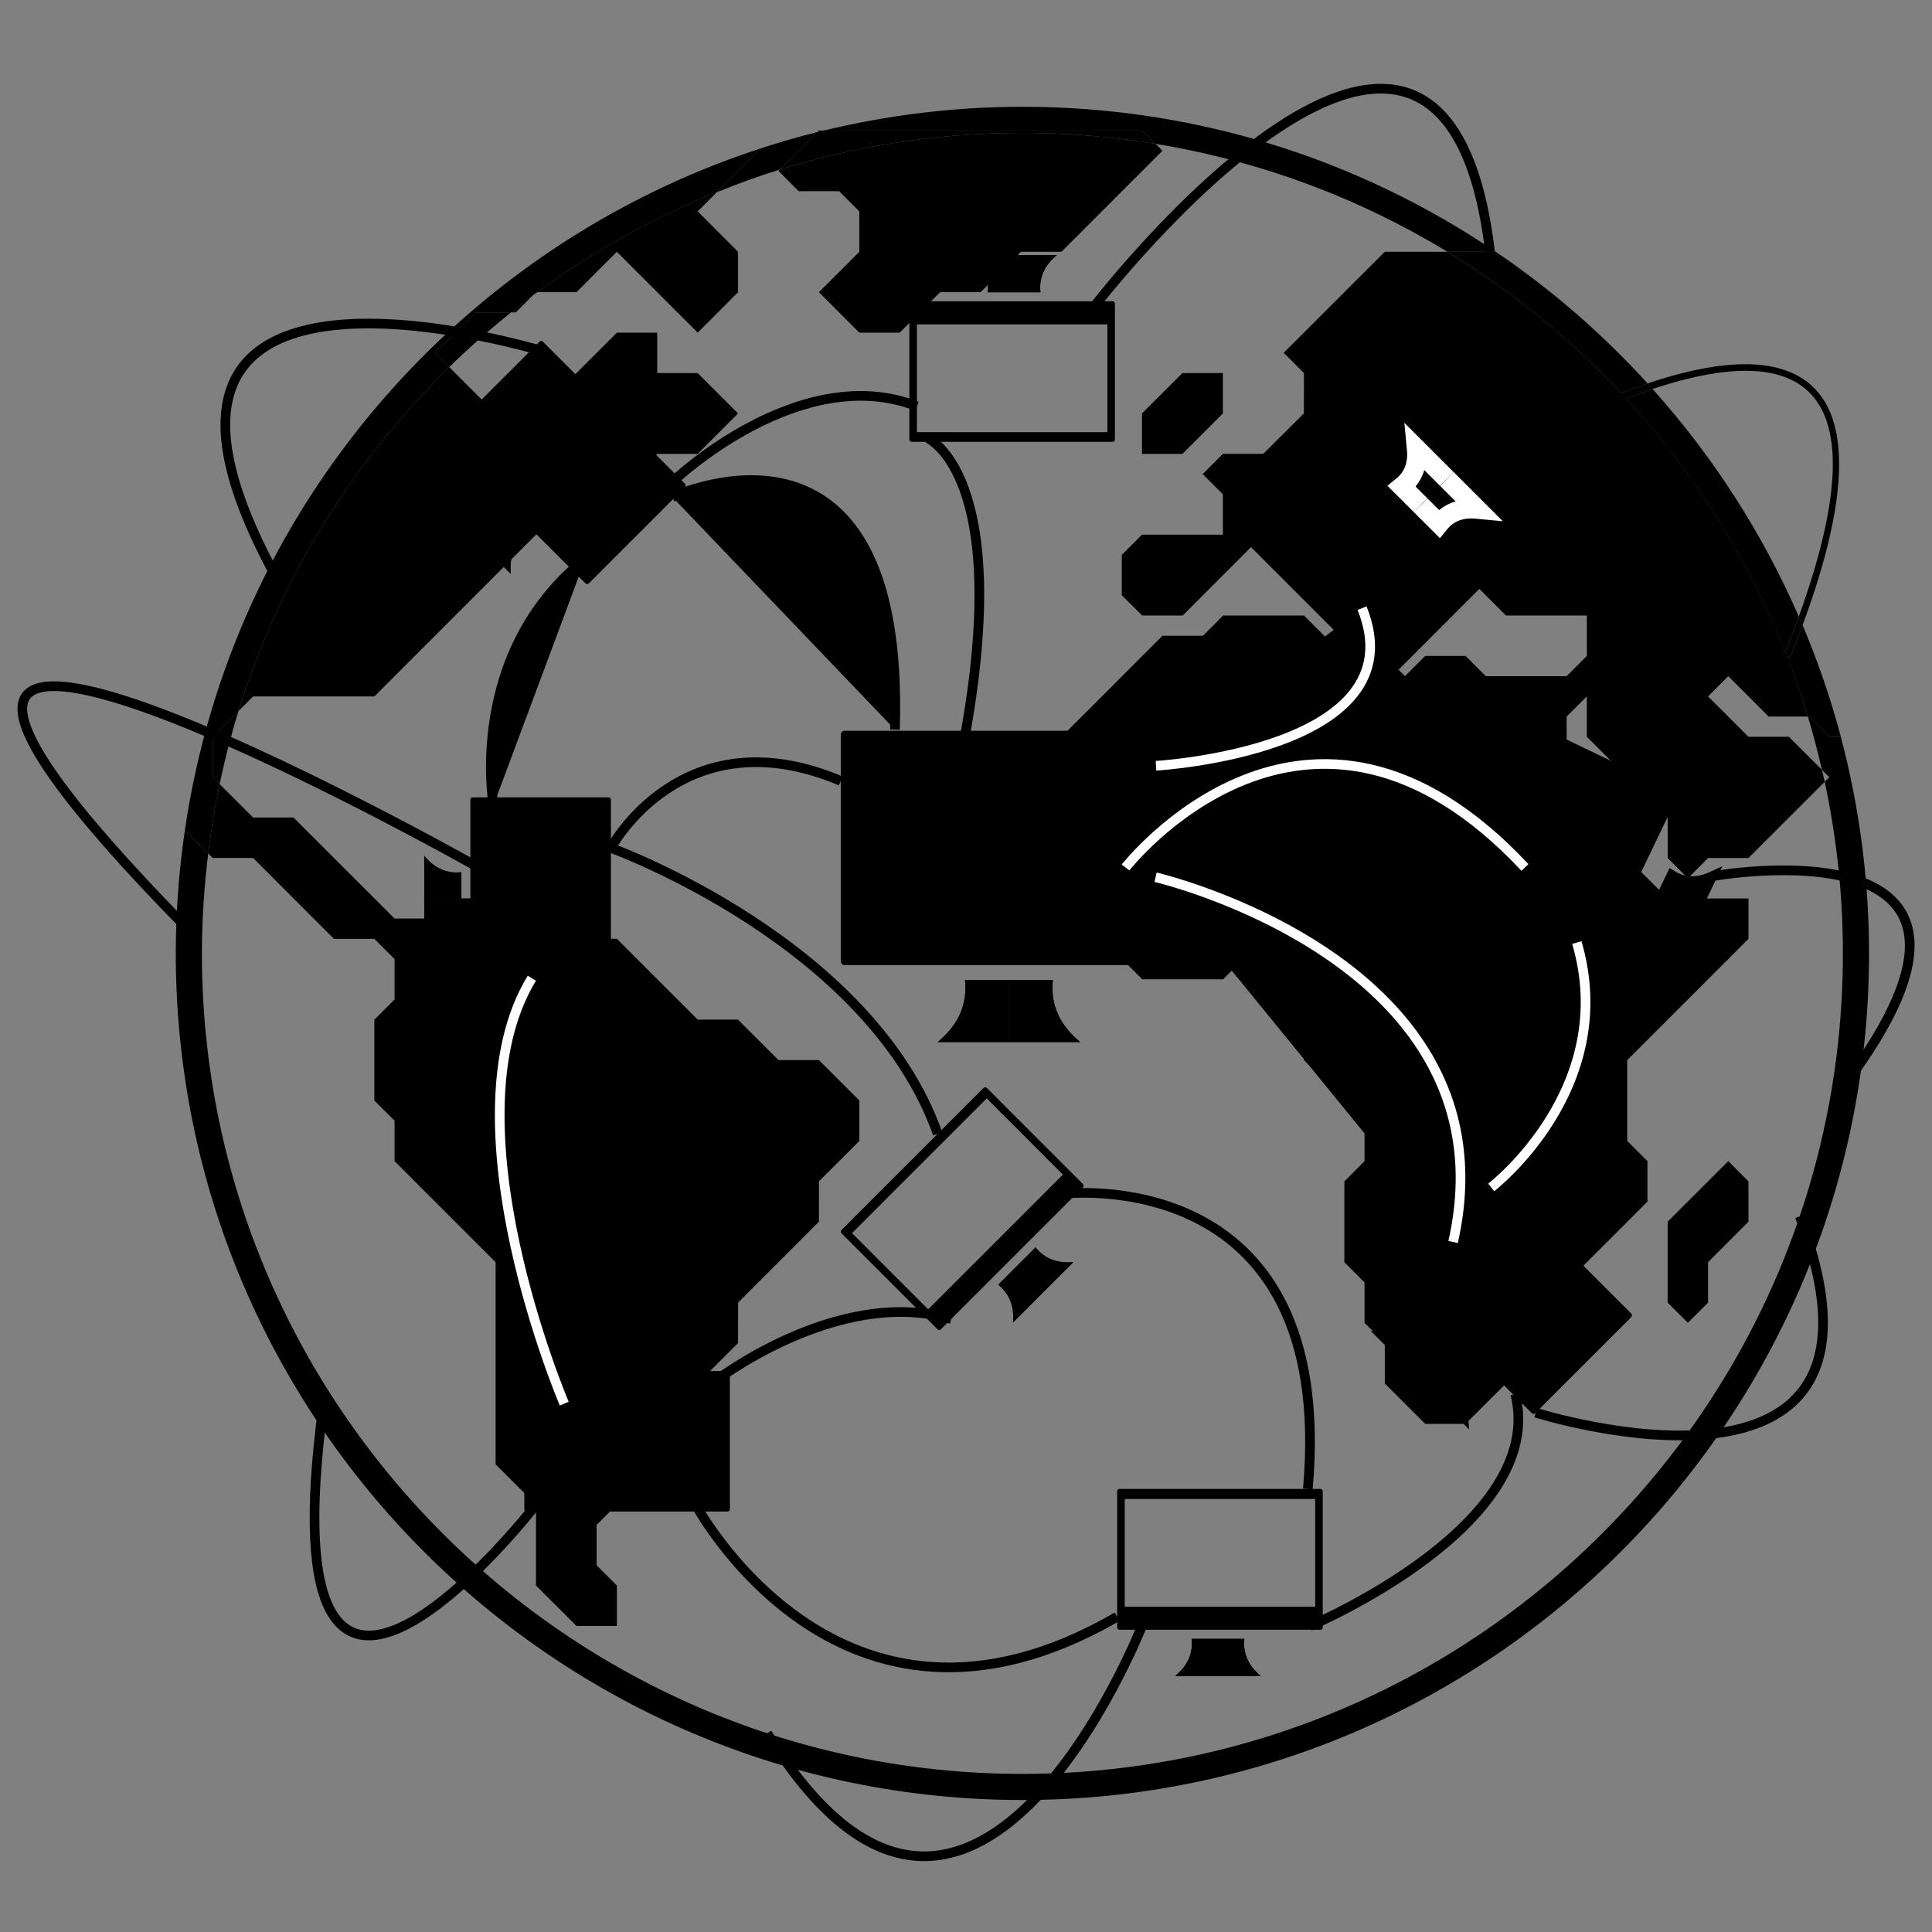 <svg xmlns="http://www.w3.org/2000/svg" xmlns:xlink="http://www.w3.org/1999/xlink" version="1.1" id="Layer_1" x="0px" y="0px" width="100px" height="100px" viewBox="0 0 100 100" enable-background="new 0 0 100 100" xml:space="preserve">
<rect x="0" y="0" width="100" height="100" fill="#808080" stroke="none"/>
<g>
	<path d="M13.102,44.411l4.182,4.184h2.093l1.046,1.048v2.09l-1.046,1.046v4.186l1.046,1.044V60.1l5.229,5.231v10.46l2.092,2.092   v4.185l2.095,2.092h2.09v-2.092l-1.047-1.049v-2.093l3.138-3.135v-2.095l4.183-4.183l0.002-2.09l4.183-4.188l0.001-2.088   l2.09-2.092v-2.093l-2.092-2.092h-2.091l-2.094-2.094h-2.09l-4.184-4.184h-2.09l-2.095-2.092h-4.182l-1.046,1.045h-2.092   l-5.231-5.229h-2.09l-1.736-1.733c-0.249,1.18-0.44,2.382-0.588,3.596l0.23,0.229H13.102z"/>
	<path d="M31.928,13.033l4.184,4.185l2.09-2.094v-2.091l-2.09-2.092l0.997-0.997c-3.327,1.34-6.448,3.083-9.296,5.18h2.025   L31.928,13.033z"/>
	<path d="M19.377,36.047l8.366-8.371h2.095l4.181-4.183h2.093l2.09-2.093l-2.09-2.09h-2.093v-2.091h-2.091l-5.229,5.228L23.253,19   c-4.991,4.88-8.792,10.973-10.909,17.802l0.757-0.755H19.377z"/>
	<path d="M41.34,9.896h2.093l1.045,1.045v2.092l-2.092,2.091l2.092,2.094h2.091l2.094-2.094h2.092l2.09-2.091h2.095l5.228-5.229   l-0.356-0.358c-2.244-0.367-4.545-0.567-6.891-0.567c-4.367,0-8.581,0.665-12.549,1.894l-0.076,0.076L41.34,9.896z"/>
	<polygon points="88.409,67.424 88.409,65.331 90.5,63.236 90.5,61.148 89.455,60.1 86.318,63.236 86.318,67.424 87.364,68.468  "/>
	<polygon points="59.109,23.493 61.203,23.493 63.295,21.399 63.295,19.309 61.203,19.309 59.109,21.399  "/>
	<path d="M66.443,18.261l1.05,1.048l-0.004,2.09l-2.103,2.093h-2.091l-1.046,1.046l1.046,1.046v2.091h-4.186l-1.046,1.046v2.092   l1.06,1.046h2.094l4.182-4.184h2.094l1.042-1.046l2.092,2.092l1.049-1.046l2.09,2.092h2.092l2.09,2.092h4.186v2.092l-1.046,1.048   h-4.182l-1.047-1.048h-2.092l-1.045,1.048l-1.045-1.048h-2.093l-2.089-2.092h-4.187l-1.044,1.048h-2.094l-5.228,5.229v8.367   l4.183,4.186h4.183l1.046-1.046h2.091l1.05,1.046v4.184l3.133,3.136V60.1l-1.044,1.049v4.183l1.044,1.046v2.091l1.049,1.046v2.094   l2.09,2.089h2.092l4.187-4.183v-2.09l5.226-5.23V60.1l-1.047-1.043v-4.185l6.276-6.277v-2.092h-4.182l-2.094-2.092v-2.092   l-3.135-3.136l-0.002-2.095l1.046-1.042v2.089l4.185,4.184v2.092l1.046,1.048l1.045-1.048H90.5l3.947-3.945   c-0.045-0.207-0.096-0.414-0.144-0.62l-1.712-1.71H90.5l-2.091-2.089l1.046-1.048l2.091,2.09h2.031   c-3.059-10.125-9.796-18.668-18.658-24.056h-3.244L66.443,18.261z"/>
</g>
<path d="M75.213,69.729c0.321,0.322,0.642,0.644,0.963,0.965c-0.586,0.474-0.84,1.127-0.76,1.959  c-0.521-0.521-1.042-1.043-1.563-1.564"/>
<path d="M75.213,69.729c-0.322-0.321-0.644-0.643-0.965-0.964c-0.475,0.586-1.128,0.84-1.958,0.76  c0.521,0.521,1.043,1.045,1.563,1.563"/>
<path d="M84.422,67.979c-2.443-2.445-4.887-4.889-7.332-7.334c-0.077-0.077-0.138-0.053-0.209,0.019  c-1.639,1.64-3.278,3.277-4.917,4.917c-0.04,0.04-0.061,0.075-0.062,0.112c-0.007,0.036,0.004,0.073,0.044,0.112  c2.444,2.443,4.888,4.889,7.332,7.331c0.078,0.078,0.138,0.055,0.209-0.016c1.64-1.639,3.278-3.278,4.917-4.917  c0.04-0.041,0.063-0.077,0.063-0.114C84.475,68.054,84.463,68.018,84.422,67.979z"/>
<rect x="73.5" y="63.865" transform="matrix(0.707 0.707 -0.707 0.707 70.114 -35.937)" fill="#000000" width="9.861" height="5.576"/>
<path fill="#000000" stroke="#000000" stroke-miterlimit="10" d="M75.213,69.729c-0.322-0.321-0.644-0.643-0.965-0.964  c-0.475,0.586-1.128,0.84-1.958,0.76c0.521,0.521,1.043,1.045,1.563,1.563"/>
<path fill="#000000" stroke="#000000" stroke-miterlimit="10" d="M75.213,69.729c0.321,0.322,0.642,0.644,0.963,0.965  c-0.586,0.474-0.84,1.127-0.76,1.959c-0.521-0.521-1.042-1.043-1.563-1.564"/>
<path d="M26.232,26.779c0.321,0.321,0.642,0.642,0.963,0.964c-0.586,0.473-0.839,1.127-0.76,1.958  c-0.521-0.521-1.042-1.042-1.563-1.563"/>
<path d="M26.232,26.779c-0.322-0.323-0.644-0.643-0.964-0.965c-0.474,0.586-1.127,0.84-1.959,0.76  c0.521,0.521,1.043,1.043,1.563,1.563"/>
<path d="M35.442,25.026c-2.444-2.444-4.888-4.887-7.333-7.332c-0.077-0.078-0.138-0.054-0.209,0.017  c-1.639,1.64-3.277,3.278-4.917,4.917c-0.04,0.041-0.061,0.076-0.063,0.114c-0.006,0.035,0.006,0.071,0.046,0.111  c2.444,2.444,4.887,4.888,7.331,7.333c0.078,0.076,0.139,0.055,0.209-0.018c1.639-1.637,3.278-3.277,4.918-4.917  c0.038-0.039,0.061-0.076,0.062-0.114C35.495,25.102,35.483,25.066,35.442,25.026z"/>
<rect x="24.52" y="20.914" transform="matrix(0.707 0.707 -0.707 0.707 25.386 -13.882)" fill="#000000" width="9.861" height="5.577"/>
<path fill="#000000" d="M26.232,26.779c-0.322-0.323-0.644-0.643-0.964-0.965c-0.474,0.586-1.127,0.84-1.959,0.76  c0.521,0.521,1.043,1.043,1.563,1.563"/>
<path fill="#000000" d="M26.232,26.779c0.321,0.321,0.642,0.642,0.963,0.964c-0.586,0.473-0.839,1.127-0.76,1.958  c-0.521-0.521-1.042-1.042-1.563-1.563"/>
<path d="M23.881,46.509c0,0.457,0,0.91,0,1.365c-0.75-0.08-1.392,0.202-1.922,0.849c0-0.739,0-1.475,0-2.214"/>
<path d="M23.881,46.509c0-0.454,0-0.908,0-1.363c-0.75,0.08-1.392-0.201-1.922-0.847c0,0.737,0,1.475,0,2.21"/>
<path d="M31.462,41.273c-2.318,0-4.636,0-6.955,0c-0.099,0-0.16,0.027-0.16,0.136c0,0.005,0,0.011,0,0.016c0,3.45,0,6.9,0,10.353  c0,0.005,0,0.011,0,0.017c0,0.109,0.061,0.136,0.16,0.136c2.318,0,4.636,0,6.955,0c0.099,0,0.159-0.026,0.159-0.136  c0-0.006,0-0.012,0-0.017c0-3.452,0-6.902,0-10.353c0-0.007,0-0.011,0-0.016C31.622,41.301,31.562,41.273,31.462,41.273z"/>
<rect x="25.544" y="41.681" fill="#000000" width="5.576" height="9.859"/>
<path d="M23.881,46.509c0-0.454,0-0.908,0-1.363c-0.75,0.08-1.392-0.201-1.922-0.847c0,0.737,0,1.475,0,2.21"/>
<path d="M23.881,46.509c0,0.457,0,0.91,0,1.365c-0.75-0.08-1.392,0.202-1.922,0.849c0-0.739,0-1.475,0-2.214"/>
<path d="M52.489,15.127c-0.454,0-0.908,0-1.364,0c0.08-0.75-0.204-1.392-0.848-1.923c0.737,0,1.475,0,2.211,0"/>
<path d="M52.489,15.127c0.455,0,0.909,0,1.364,0c-0.081-0.75,0.203-1.392,0.848-1.923c-0.738,0-1.475,0-2.212,0"/>
<path d="M57.573,15.595c-3.457,0-6.914,0-10.368,0c-0.111,0-0.136,0.06-0.136,0.16c0,2.318,0,4.635,0,6.954  c0,0.099,0.025,0.16,0.136,0.16c3.455,0,6.912,0,10.368,0c0.111,0,0.136-0.061,0.136-0.16c0-2.319,0-4.636,0-6.954  C57.709,15.655,57.684,15.595,57.573,15.595z M57.32,22.367h-9.861V16.79h9.861V22.367z"/>
<path d="M52.489,15.127c0.455,0,0.909,0,1.364,0c-0.081-0.75,0.203-1.392,0.848-1.923c-0.738,0-1.475,0-2.212,0"/>
<path d="M52.489,15.127c-0.454,0-0.908,0-1.364,0c0.08-0.75-0.204-1.392-0.848-1.923c0.737,0,1.475,0,2.211,0"/>
<path d="M32.558,70.498c-0.454,0-0.908,0-1.364,0c0.08-0.752-0.203-1.393-0.848-1.924c0.737,0,1.475,0,2.211,0"/>
<path d="M32.558,70.498c0.455,0,0.909,0,1.364,0c-0.08-0.752,0.204-1.393,0.848-1.924c-0.738,0-1.475,0-2.212,0"/>
<path d="M37.642,70.964c-3.456,0-6.913,0-10.368,0c-0.11,0-0.136,0.06-0.136,0.159c0,2.318,0,4.638,0,6.955  c0,0.1,0.026,0.159,0.136,0.159c3.456,0,6.913,0,10.368,0c0.111,0,0.136-0.06,0.136-0.159c0-2.317,0-4.637,0-6.955  C37.778,71.023,37.753,70.964,37.642,70.964z"/>
<rect x="27.528" y="72.159" fill="#000000" width="9.861" height="5.577"/>
<path fill="#000000" stroke="#000000" stroke-miterlimit="10" d="M32.558,70.498c0.455,0,0.909,0,1.364,0  c-0.08-0.752,0.204-1.393,0.848-1.924c-0.738,0-1.475,0-2.212,0"/>
<path fill="#000000" stroke="#000000" stroke-miterlimit="10" d="M32.558,70.498c-0.454,0-0.908,0-1.364,0  c0.08-0.752-0.203-1.393-0.848-1.924c0.737,0,1.475,0,2.211,0"/>
<path d="M73.526,26.146c-0.323-0.322-0.643-0.643-0.965-0.964c0.586-0.474,0.84-1.127,0.76-1.958  c0.521,0.521,1.043,1.042,1.563,1.563"/>
<path d="M73.526,26.146c0.321,0.322,0.643,0.642,0.964,0.963c0.475-0.586,1.127-0.839,1.958-0.76  c-0.521-0.52-1.042-1.042-1.563-1.563"/>
<path d="M76.791,30.056c-2.445-2.443-4.888-4.888-7.333-7.332c-0.077-0.079-0.138-0.055-0.208,0.016  c-1.641,1.639-3.279,3.279-4.918,4.917c-0.04,0.039-0.062,0.076-0.062,0.114c-0.007,0.034,0.005,0.07,0.043,0.11  c2.445,2.444,4.889,4.89,7.333,7.334c0.079,0.076,0.14,0.053,0.21-0.018c1.64-1.64,3.279-3.277,4.917-4.919  c0.041-0.039,0.062-0.075,0.062-0.112C76.842,30.132,76.831,30.097,76.791,30.056z"/>
<rect x="65.377" y="26.434" transform="matrix(0.707 0.707 -0.707 0.707 41.256 -41.156)" fill="#000000" width="9.861" height="5.576"/>
<path fill="#000000" stroke="#FFFFFF" stroke-miterlimit="10" d="M73.526,26.146c0.321,0.322,0.643,0.642,0.964,0.963  c0.475-0.586,1.127-0.839,1.958-0.76c-0.521-0.52-1.042-1.042-1.563-1.563"/>
<path fill="#000000" stroke="#FFFFFF" stroke-miterlimit="10" d="M73.526,26.146c-0.323-0.322-0.643-0.643-0.965-0.964  c0.586-0.474,0.84-1.127,0.76-1.958c0.521,0.521,1.043,1.042,1.563,1.563"/>
<path d="M85.93,46.518c0.197-0.41,0.394-0.821,0.591-1.229c0.641,0.398,1.341,0.42,2.1,0.068c-0.319,0.664-0.639,1.329-0.958,1.994"/>
<path d="M85.93,46.518c-0.196,0.407-0.394,0.818-0.591,1.229c0.71,0.254,1.166,0.787,1.366,1.597  c0.319-0.664,0.639-1.328,0.958-1.992"/>
<path d="M86.754,41.002c-2.089-1.003-4.179-2.007-6.268-3.012c-0.09-0.042-0.154-0.043-0.202,0.055  c-0.001,0.005-0.004,0.009-0.006,0.015c-1.494,3.108-2.989,6.22-4.483,9.33c-0.001,0.005-0.004,0.011-0.007,0.014  c-0.048,0.101-0.005,0.148,0.085,0.192c2.089,1.004,4.178,2.006,6.269,3.01c0.088,0.044,0.154,0.048,0.202-0.052  c0.003-0.006,0.006-0.009,0.007-0.015c1.495-3.11,2.989-6.222,4.483-9.331c0.003-0.005,0.005-0.009,0.007-0.015  C86.887,41.096,86.845,41.046,86.754,41.002z"/>
<rect x="78.21" y="39.227" transform="matrix(0.901 0.433 -0.433 0.901 27.105 -30.716)" fill="#000000" width="5.576" height="9.86"/>
<path fill="#000000" stroke="#000000" stroke-width="0.75" stroke-miterlimit="10" d="M85.93,46.518  c-0.196,0.407-0.394,0.818-0.591,1.229c0.71,0.254,1.166,0.787,1.366,1.597c0.319-0.664,0.639-1.328,0.958-1.992"/>
<path fill="#000000" stroke="#000000" stroke-width="0.5" stroke-miterlimit="10" d="M85.93,46.518  c0.197-0.41,0.394-0.821,0.591-1.229c0.641,0.398,1.341,0.42,2.1,0.068c-0.319,0.664-0.639,1.329-0.958,1.994"/>
<path d="M52.635,65.532c0.321-0.323,0.642-0.644,0.964-0.965c0.474,0.585,1.127,0.839,1.958,0.759  c-0.521,0.521-1.043,1.043-1.564,1.564"/>
<path d="M52.635,65.532c-0.322,0.321-0.643,0.643-0.965,0.963c0.587,0.476,0.84,1.129,0.761,1.959  c0.521-0.521,1.042-1.04,1.563-1.563"/>
<path d="M56.024,61.257c-1.638-1.64-3.278-3.279-4.918-4.919c-0.069-0.068-0.13-0.095-0.208-0.016  c-2.444,2.444-4.887,4.887-7.332,7.332c-0.078,0.075-0.052,0.138,0.017,0.209c1.641,1.64,3.278,3.278,4.918,4.916  c0.07,0.071,0.129,0.096,0.208,0.017c2.443-2.442,4.886-4.888,7.332-7.332C56.119,61.388,56.093,61.325,56.024,61.257z   M48.043,67.771L44.1,63.828l6.973-6.974l3.944,3.945L48.043,67.771z"/>
<path d="M52.635,65.532c-0.322,0.321-0.643,0.643-0.965,0.963c0.587,0.476,0.84,1.129,0.761,1.959  c0.521-0.521,1.042-1.04,1.563-1.563"/>
<path d="M52.635,65.532c0.321-0.323,0.642-0.644,0.964-0.965c0.474,0.585,1.127,0.839,1.958,0.759  c-0.521,0.521-1.043,1.043-1.564,1.564"/>
<path d="M63.044,84.826c0.455,0,0.909,0,1.363,0c-0.08,0.748,0.204,1.391,0.847,1.92c-0.736,0-1.473,0-2.21,0"/>
<path d="M63.044,84.826c-0.456,0-0.91,0-1.365,0c0.079,0.748-0.203,1.391-0.847,1.92c0.737,0,1.474,0,2.21,0"/>
<path d="M68.329,77.068c-3.457,0-6.914,0-10.369,0c-0.11,0-0.136,0.06-0.136,0.161c0,0.006,0,0.009,0,0.015c0,2.312,0,4.624,0,6.938  c0,0.007,0,0.012,0,0.015c0,0.1,0.026,0.159,0.136,0.159c3.456,0,6.913,0,10.369,0c0.111,0,0.135-0.06,0.135-0.159  c0-0.006,0-0.009,0-0.015c0-2.314,0-4.627,0-6.938c0-0.008,0-0.011,0-0.015C68.464,77.128,68.44,77.068,68.329,77.068z   M68.075,83.164h-9.86v-5.578h9.86V83.164z"/>
<path d="M63.044,84.826c-0.456,0-0.91,0-1.365,0c0.079,0.748-0.203,1.391-0.847,1.92c0.737,0,1.474,0,2.21,0"/>
<path d="M63.044,84.826c0.455,0,0.909,0,1.363,0c-0.08,0.748,0.204,1.391,0.847,1.92c-0.736,0-1.473,0-2.21,0"/>
<path d="M61.035,37.824c-5.763,0-11.527,0-17.291,0c-0.184,0-0.227,0.102-0.227,0.266c0,3.865,0,7.732,0,11.599  c0,0.162,0.042,0.264,0.227,0.264c5.763,0,11.526,0,17.291,0c0.183,0,0.225-0.102,0.225-0.264c0-3.866,0-7.733,0-11.599  C61.26,37.926,61.218,37.824,61.035,37.824z"/>
<rect x="44.167" y="38.662" fill="#000000" width="16.445" height="9.299"/>
<path d="M52.222,50.733c-0.757,0-1.515,0-2.273,0c0.132,1.25-0.339,2.32-1.415,3.204c1.23,0,2.459,0,3.688,0"/>
<path d="M52.222,50.733c0.758,0,1.516,0,2.273,0c-0.132,1.25,0.34,2.32,1.416,3.204c-1.23,0-2.46,0-3.689,0"/>
<path d="M52.222,50.733c0.758,0,1.516,0,2.273,0c-0.132,1.25,0.34,2.32,1.416,3.204c-1.23,0-2.46,0-3.689,0"/>
<path d="M52.222,50.733c-0.757,0-1.515,0-2.273,0c0.132,1.25-0.339,2.32-1.415,3.204c1.23,0,2.459,0,3.688,0"/>
<path fill="none" d="M89.455,34.999l-1.046,1.048l2.091,2.089h2.091l1.712,1.71c-0.214-0.93-0.452-1.85-0.726-2.757h-2.031  L89.455,34.999z"/>
<path fill="none" d="M60.168,7.804l-5.228,5.229h-2.095l-2.09,2.091h-2.092l-2.094,2.094h-2.091l-2.092-2.094l2.092-2.091V10.94  l-1.045-1.045H41.34l-1.044-1.047l0.076-0.076c-1.11,0.344-2.195,0.741-3.263,1.171l-0.997,0.997l2.09,2.092v2.091l-2.09,2.094  l-4.184-4.185l-2.09,2.091h-2.025c-0.079,0.058-0.161,0.111-0.239,0.169l-0.875,0.875h-0.243c-1.115,0.89-2.184,1.834-3.203,2.831  l3.446,3.446l5.229-5.228h2.091v2.091h2.093l2.09,2.09l-2.09,2.093h-2.093l-4.181,4.183h-2.095l-8.366,8.371h-6.275l-0.757,0.755  c-0.383,1.237-0.708,2.501-0.979,3.784l1.736,1.733h2.09l5.231,5.229h2.092l1.046-1.045h4.182l2.095,2.092h2.09l4.184,4.184h2.09  l2.094,2.094h2.091l2.092,2.092v2.093l-2.09,2.092l-0.001,2.088l-4.183,4.188l-0.002,2.09l-4.183,4.183v2.095l-3.138,3.135v2.093  l1.047,1.049v2.092h-2.09l-2.095-2.092v-4.185l-2.092-2.092v-10.46L20.423,60.1v-2.092l-1.046-1.044v-4.186l1.046-1.046v-2.09  l-1.046-1.048h-2.093l-4.182-4.184h-2.094l-0.23-0.229c-0.207,1.696-0.326,3.417-0.326,5.167c0,23.416,19.052,42.468,42.469,42.468  c23.417,0,42.468-19.052,42.468-42.468c0-3.045-0.33-6.016-0.941-8.883L90.5,44.411h-2.091l-1.045,1.048l-1.046-1.048v-2.092  l-4.185-4.184v-2.089l-1.046,1.042l0.002,2.095l3.135,3.136v2.092l2.094,2.092H90.5v2.092l-6.276,6.277v4.185l1.047,1.043v2.094  l-5.226,5.23v2.09l-4.187,4.183h-2.092l-2.09-2.089v-2.094l-1.049-1.046v-2.091l-1.044-1.046v-4.183l1.044-1.049v-2.092  l-3.133-3.136v-4.184l-1.05-1.046h-2.091l-1.046,1.046h-4.183l-4.183-4.186v-8.367l5.228-5.229h2.094l1.044-1.048h4.187l2.089,2.092  h2.093l1.045,1.048l1.045-1.048h2.092l1.047,1.048h4.182l1.046-1.048v-2.092h-4.186l-2.09-2.092h-2.092l-2.09-2.092l-1.049,1.046  l-2.092-2.092l-1.042,1.046h-2.094l-4.182,4.184h-2.094l-1.06-1.046v-2.092l1.046-1.046h4.186v-2.091l-1.046-1.046l1.046-1.046  h2.091l2.103-2.093l0.004-2.09l-1.05-1.048l5.232-5.228h3.244c-4.547-2.766-9.656-4.692-15.107-5.587L60.168,7.804z M86.318,63.236  l3.137-3.137l1.045,1.049v2.088l-2.091,2.095v2.093l-1.045,1.044l-1.046-1.044V63.236z M63.295,19.309v2.09l-2.092,2.093h-2.093  v-2.093l2.093-2.09H63.295z"/>
<path d="M27.574,15.293c-0.379,0.284-0.749,0.581-1.118,0.875h0.243L27.574,15.293z"/>
<path d="M42.387,6.755L42.31,6.832c0.111-0.026,0.222-0.049,0.333-0.077H42.387z"/>
<path d="M24.605,16.169l-2.091,2.092L23.253,19c1.019-0.997,2.088-1.94,3.203-2.831H24.605z"/>
<path d="M11.008,38.136v2.092l0.358,0.358c0.27-1.283,0.595-2.547,0.979-3.784L11.008,38.136z"/>
<path d="M93.64,37.089h-0.063c0.274,0.907,0.512,1.827,0.726,2.757l0.382,0.382l-0.238,0.238c0.612,2.867,0.941,5.838,0.941,8.883  c0,23.416-19.051,42.468-42.468,42.468c-23.417,0-42.469-19.052-42.469-42.468c0-1.75,0.119-3.471,0.326-5.167l-1.208-1.209  c-0.305,2.081-0.47,4.21-0.47,6.376c0,24.162,19.658,43.819,43.821,43.819c24.162,0,43.821-19.657,43.821-43.819  c0-3.875-0.513-7.632-1.461-11.213h-0.595L93.64,37.089z"/>
<path d="M40.372,8.772l1.938-1.94c-0.994,0.25-1.973,0.535-2.939,0.849l-2.262,2.263C38.177,9.514,39.262,9.117,40.372,8.772z"/>
<path d="M27.743,15.124l-0.169,0.169c0.078-0.058,0.16-0.111,0.239-0.169H27.743z"/>
<path d="M59.812,7.446c5.451,0.895,10.56,2.821,15.107,5.587h2.5c-6.998-4.737-15.43-7.506-24.499-7.506  c-3.54,0-6.979,0.433-10.278,1.229h16.48L59.812,7.446z"/>
<path d="M11.366,40.586l-0.358-0.358v-2.092l1.336-1.334C14.462,29.973,18.262,23.879,23.253,19l-0.739-0.739l2.091-2.092h1.851  c0.369-0.294,0.738-0.592,1.118-0.875l0.169-0.169h0.069c2.849-2.097,5.97-3.84,9.296-5.18l2.262-2.263  C23.777,12.765,12,26.367,9.569,42.973l1.208,1.209C10.926,42.968,11.118,41.766,11.366,40.586z"/>
<path d="M52.921,6.878c2.346,0,4.647,0.2,6.891,0.567l-0.689-0.69h-16.48c-0.11,0.028-0.222,0.05-0.333,0.077l-1.938,1.94  C44.34,7.543,48.554,6.878,52.921,6.878z"/>
<path fill="#000000" stroke="#000000" stroke-width="0.5" stroke-miterlimit="10" d="M34.801,25.726c0,0,12.094-5.719,11.521,12.038  "/>
<path fill="#000000" stroke="#000000" stroke-width="0.5" stroke-miterlimit="10" d="M25.544,41.681c0,0-1.407-7.829,4.754-12.753"/>
<path fill="none" stroke="#000000" stroke-width="0.5" stroke-miterlimit="10" d="M48.535,58.685  c-3.527-9.956-16.913-14.796-16.913-14.796s3.689-6.932,11.896-3.468"/>
<path fill="none" stroke="#000000" stroke-width="0.5" stroke-miterlimit="10" d="M48.007,22.675c0,0,4.436,1.861,1.901,15.634"/>
<path fill="none" stroke="#000000" stroke-width="0.5" stroke-miterlimit="10" d="M36.854,71.6c0,0,6.433-5.058,12.384-3.331"/>
<path fill="none" stroke="#000000" stroke-width="0.5" stroke-miterlimit="10" d="M35.925,77.736c0,0,7.467,14.31,21.899,5.945"/>
<path fill="none" stroke="#000000" stroke-width="0.5" stroke-miterlimit="10" d="M54.94,61.798c0,0,14.273-1.816,12.753,15.271"/>
<path fill="none" stroke="#000000" stroke-width="0.5" stroke-miterlimit="10" d="M67.807,84.159c0,0,12.32-5.188,10.624-12"/>
<path fill="#000000" stroke="#FFFFFF" stroke-width="0.5" stroke-miterlimit="10" d="M77.185,61.46c0,0,6.646-5.104,4.432-12.674"/>
<path fill="#000000" stroke="#FFFFFF" stroke-width="0.5" stroke-miterlimit="10" d="M58.258,44.9c0,0,9.398-12.053,20.672,0"/>
<path fill="#000000" stroke="#FFFFFF" stroke-width="0.5" stroke-miterlimit="10" d="M59.835,39.636c0,0,13.63-0.789,10.664-8.158"/>
<path fill="#000000" stroke="#FFFFFF" stroke-width="0.5" stroke-miterlimit="10" d="M29.205,72.653c0,0-6.227-14.571-1.677-22.019"/>
<path fill="#000000" stroke="#FFFFFF" stroke-width="0.5" stroke-miterlimit="10" d="M59.812,45.405c0,0,18.667,4.354,15.401,18.88"/>
<path fill="none" stroke="#000000" stroke-width="0.5" stroke-miterlimit="10" d="M34.909,24.848c0,0,6.509-6.184,12.55-3.818"/>
<path fill="none" stroke="#000000" stroke-width="0.5" stroke-miterlimit="10" d="M28.332,18.244c0,0-24.891-7.745-13.839,11.989"/>
<path fill="none" stroke="#000000" stroke-width="0.5" stroke-miterlimit="10" d="M59.109,84.159c0,0-8.895,22.611-19.399,5.553"/>
<path fill="none" stroke="#000000" stroke-width="0.5" stroke-miterlimit="10" d="M56.738,15.731c0,0,18.25-23.566,20.447-2.15"/>
<path fill="none" stroke="#000000" stroke-width="0.5" stroke-miterlimit="10" d="M79.488,73.12c0,0,19.891,6.286,13.666-10.165"/>
<path fill="none" stroke="#000000" stroke-width="0.5" stroke-miterlimit="10" d="M24.771,44.9c0,0-40.741-23.004-15.201,3.029"/>
<path fill="none" stroke="#000000" stroke-width="0.5" stroke-miterlimit="10" d="M27.743,77.883c0,0-14.183,18.275-10.998-5.229"/>
<path fill="none" stroke="#000000" stroke-width="0.5" stroke-miterlimit="10" d="M88.621,45.356c0,0,17.439-3.184,6.769,10.916"/>
<path fill="none" d="M93.436,20.117c-1.725-1.434-4.798-1.018-7.899,0.016c3.114,3.474,5.682,7.444,7.569,11.78  C95.333,25.759,95.451,21.791,93.436,20.117z"/>
<path d="M93.303,32.357c-0.201,0.544-0.412,1.102-0.646,1.679l-0.167-0.069c0.399,1.025,0.769,2.062,1.088,3.122h0.063l1.046,1.047  h0.595C94.755,36.15,94.091,34.221,93.303,32.357z"/>
<path d="M85.537,20.133c-0.458,0.152-0.916,0.318-1.37,0.494c3.495,3.803,6.306,8.242,8.239,13.123  c0.254-0.635,0.485-1.243,0.7-1.837C91.218,27.577,88.65,23.607,85.537,20.133z"/>
<path d="M77.419,13.033h-2.5c3.324,2.021,6.348,4.486,8.993,7.311c0.454-0.177,0.911-0.344,1.368-0.498  C82.939,17.279,80.306,14.986,77.419,13.033z"/>
<path d="M92.344,33.909l0.145,0.058c-0.028-0.072-0.054-0.145-0.083-0.217C92.384,33.805,92.366,33.855,92.344,33.909z"/>
<path d="M93.436,20.117c2.015,1.674,1.897,5.642-0.331,11.796c0.065,0.148,0.135,0.296,0.198,0.444  c2.395-6.493,2.518-10.699,0.349-12.501c-1.87-1.553-5.133-1.104-8.372-0.01c0.085,0.095,0.171,0.191,0.256,0.287  C88.638,19.1,91.711,18.683,93.436,20.117z"/>
<path fill="#000000" d="M85.28,19.846c-0.458,0.154-0.915,0.32-1.368,0.498c-4.163,1.623-7.945,4.013-8.235,4.198l0.182,0.285  c0.072-0.046,4.026-2.545,8.308-4.2c0.455-0.176,0.913-0.342,1.37-0.494C85.451,20.038,85.366,19.941,85.28,19.846z"/>
<path d="M93.303,32.357c-0.063-0.148-0.132-0.296-0.198-0.444c-0.214,0.594-0.445,1.202-0.7,1.837  c0.029,0.072,0.055,0.145,0.083,0.217l0.167,0.069C92.891,33.459,93.102,32.901,93.303,32.357z"/>
</svg>